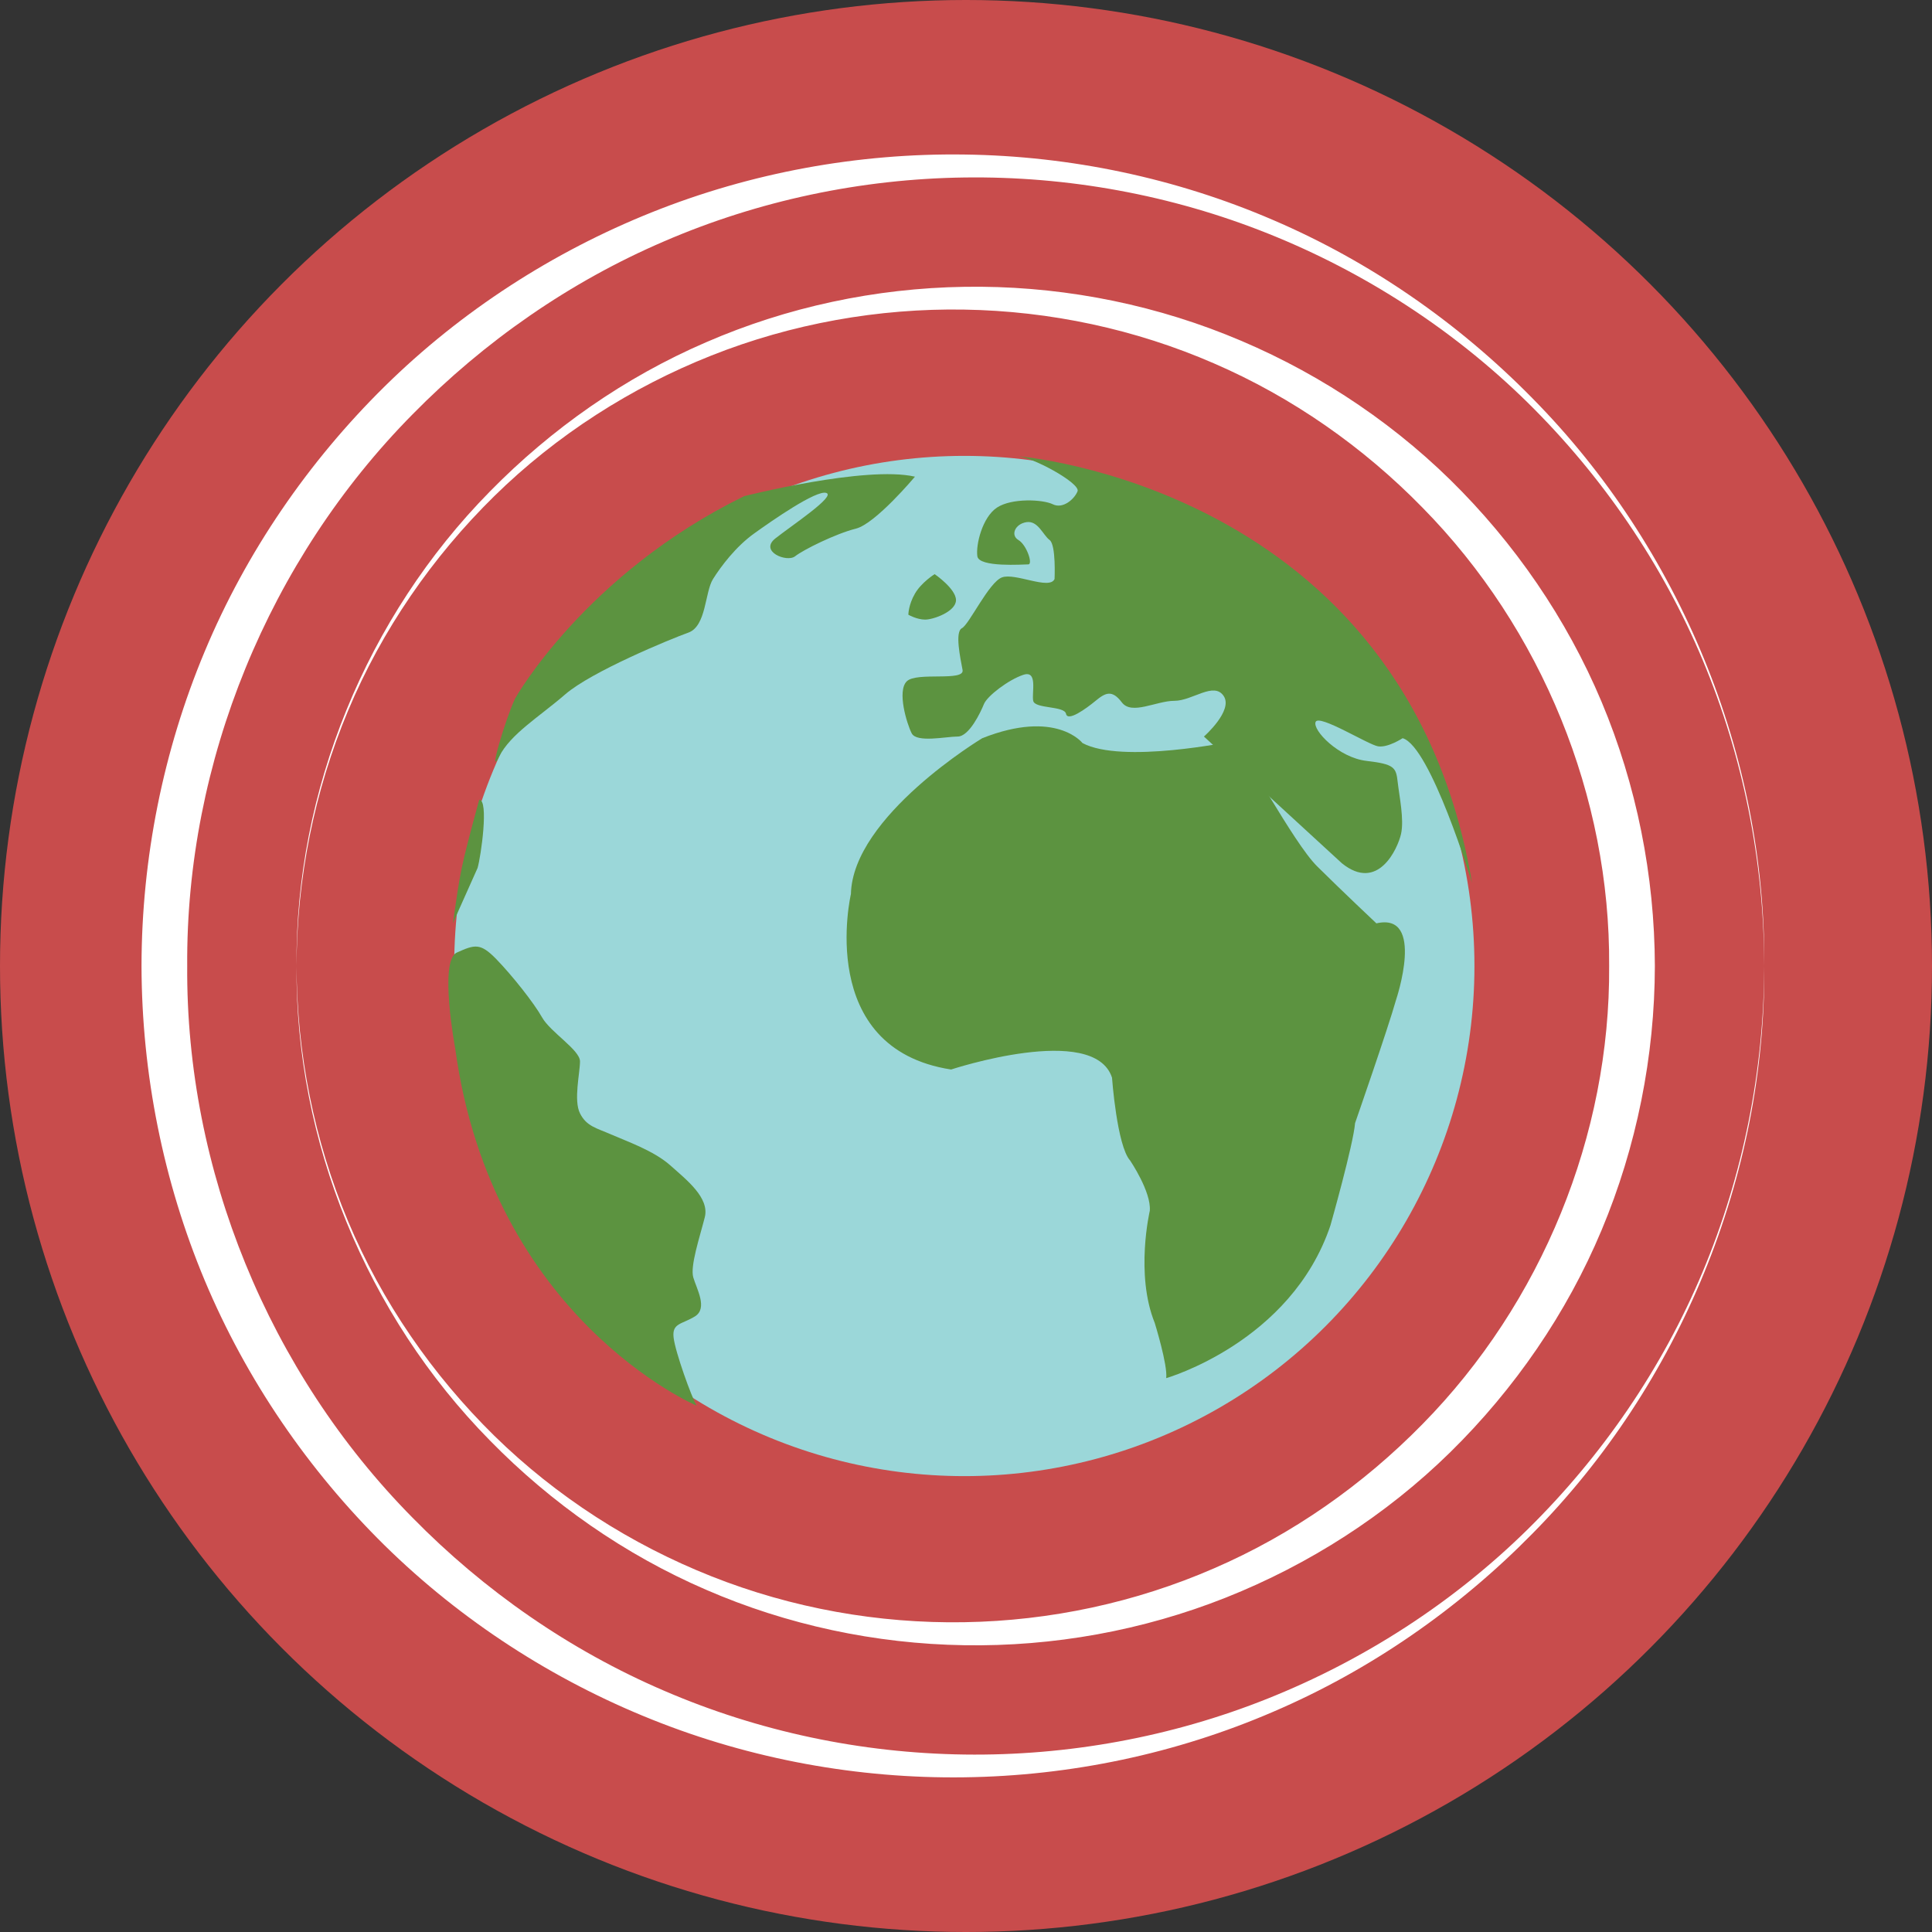 <!DOCTYPE svg PUBLIC "-//W3C//DTD SVG 1.1//EN" "http://www.w3.org/Graphics/SVG/1.1/DTD/svg11.dtd">
<!-- Uploaded to: SVG Repo, www.svgrepo.com, Transformed by: SVG Repo Mixer Tools -->
<svg height="800px" width="800px" version="1.1" id="Layer_1" xmlns="http://www.w3.org/2000/svg" xmlns:xlink="http://www.w3.org/1999/xlink" viewBox="0 0 473.931 473.931" xml:space="preserve" fill="#000000">
<rect x="0" y="0" width="473.931" height="473.931" fill="#333333" stroke="none"/>
<g id="SVGRepo_bgCarrier" stroke-width="0"/>
<g id="SVGRepo_tracerCarrier" stroke-linecap="round" stroke-linejoin="round"/>
<g id="SVGRepo_iconCarrier"> <circle style="fill:#c84c4c;" cx="236.966" cy="236.966" r="236.966"/> <g> <path style="fill:#ffffff;" d="M355.77,117.72c-15.779-15.45-34.671-27.581-55.068-35.67c-20.389-8.108-42.402-12.048-64.13-11.693 c-21.874,0.337-43.505,4.969-63.404,13.616c-19.914,8.591-37.938,21.223-53.006,36.606C89.9,151.309,72.418,193.995,72.74,236.958 c0.067-21.444,4.348-42.862,12.636-62.611c8.281-19.76,20.666-37.709,35.891-52.662c15.244-14.952,33.537-26.656,53.245-34.473 c19.712-7.828,40.976-11.618,61.986-11.266c21.156,0.34,42.042,4.827,61.264,13.182c19.236,8.314,36.651,20.516,51.195,35.405 c29.234,29.713,46.072,70.918,45.777,112.421c0.292,41.504-16.569,82.689-45.792,112.399 c-14.567,14.866-31.951,27.083-51.187,35.393c-19.199,8.359-40.13,12.853-61.211,13.193c-21.085,0.355-42.293-3.439-62.016-11.259 c-19.719-7.813-37.994-19.521-53.253-34.458c-15.214-14.948-27.603-32.898-35.898-52.654 c-8.288-19.753-12.569-41.167-12.636-62.611c-0.322,42.955,17.16,85.649,47.423,116.384c15.061,15.394,33.092,28.022,53.006,36.621 c19.884,8.647,41.567,13.28,63.378,13.62c21.799,0.359,43.76-3.581,64.171-11.686c20.396-8.105,39.311-20.217,55.075-35.693 c15.734-15.468,28.546-34.035,37.103-54.484c8.565-20.434,13.018-42.6,13.051-64.766c-0.06-22.166-4.486-44.332-13.059-64.766 C384.301,151.755,371.512,133.184,355.77,117.72z"/> <path style="fill:#ffffff;" d="M417.678,311.977c-9.908,23.685-24.711,45.23-42.929,63.18 c-18.249,17.957-40.13,32.067-63.763,41.511c-23.633,9.455-49.148,14.084-74.405,13.728c-25.403-0.34-50.529-5.661-73.672-15.648 c-23.158-9.934-44.164-24.553-61.709-42.443c-35.277-35.7-55.621-85.346-55.277-135.347 c-0.341-50.012,20.022-99.636,55.292-135.332c17.56-17.863,38.544-32.497,61.702-42.428c23.124-9.99,48.299-15.319,73.63-15.659 c25.324-0.355,50.776,4.269,74.427,13.721c23.633,9.433,45.515,23.554,63.771,41.496c18.219,17.949,33.017,39.494,42.937,63.172 c9.916,23.67,15.034,49.339,15.098,75.026c0.367-51.464-20.625-102.592-56.923-139.313c-18.065-18.394-39.681-33.436-63.524-43.655 c-23.809-10.275-49.739-15.745-75.786-16.082c-26.054-0.359-52.261,4.415-76.59,14.148c-24.321,9.729-46.832,24.25-65.589,42.727 c-18.739,18.473-33.96,40.628-44.142,65.002c-10.204,24.359-15.48,50.768-15.513,77.181c0.06,26.409,5.321,52.815,15.521,77.174 c10.211,24.355,25.41,46.525,44.149,64.987c18.784,18.451,41.268,32.987,65.589,42.705c24.314,9.74,50.566,14.514,76.538,14.155 c26.125-0.337,51.995-5.803,75.816-16.078c23.846-10.215,45.455-25.257,63.531-43.644c36.299-36.718,57.29-87.845,56.923-139.306 C432.708,262.642,427.593,288.306,417.678,311.977z"/> </g> <circle style="fill:#9BD7D9;" cx="236.554" cy="236.966" r="125.136"/> <g> <path style="fill:#5C9340;" d="M302.181,181.876c0,0-26.982,5.579-36.643,0.397c0,0-6.447-8.363-24.576-1.19 c0,0-31.812,19.117-32.228,38.245c0,0-8.857,37.855,24.576,43.03c0,0,35.042-11.551,39.472,1.994c0,0,1.212,16.737,4.438,20.321 c0,0,5.231,7.697,4.831,12.348c0,0-3.633,15.536,1.212,27.498c0,0,3.214,10.357,2.814,13.545c0,0,30.623-8.771,40.284-37.455 c0,0,5.643-19.921,6.043-25.103c0,0,8.052-23.109,10.069-30.278c0,0,7.252-21.519-4.838-18.724c0,0-8.464-7.974-14.499-13.953 C317.088,206.575,305.41,183.866,302.181,181.876z"/> <path style="fill:#5C9340;" d="M329.17,211.761l-33.837-31.083c0,0,7.252-6.372,4.838-9.953c-2.413-3.592-7.652,1.19-12.086,1.19 c-4.423,0-10.466,3.585-12.883,0.393c-2.417-3.188-4.026-2.391-6.447-0.393c-2.417,1.991-6.847,5.182-7.252,3.184 c-0.4-1.991-7.652-1.19-8.052-3.184c-0.4-1.994,1.197-7.57-2.425-6.376c-3.611,1.19-8.857,5.186-9.661,7.173 c-0.804,1.994-3.618,7.966-6.447,7.966c-2.821,0-10.069,1.594-11.278-0.797c-1.209-2.391-3.626-10.365-1.205-12.748 c2.413-2.395,14.237,0.135,13.687-2.788c-0.543-2.919-1.938-9.332-0.161-10.245c1.785-0.906,6.608-11.27,9.837-12.464 c3.214-1.194,11.678,3.188,12.89,0.397c0,0,0.4-8.367-1.212-9.564c-1.613-1.197-2.829-4.774-5.628-4.389 c-2.836,0.4-4.041,3.195-2.024,4.389c2.024,1.194,3.626,5.976,2.417,5.976c-1.22,0-12.086,0.797-12.49-1.987 c-0.408-2.791,1.205-9.568,4.823-11.955c3.641-2.387,11.285-1.994,13.702-0.797c2.425,1.194,5.238-1.197,6.05-3.188 c0.797-1.987-11.454-8.658-15.083-8.658c0,0,95.46,7.124,111.845,104.721c0,0-10.166-33.507-17.014-35.498 c0,0-3.626,2.391-6.043,1.991c-2.417-0.4-14.499-7.974-15.304-5.976c-0.812,1.991,5.635,8.763,12.497,9.556 c6.832,0.801,7.244,1.598,7.637,5.186c0.408,3.581,1.616,9.164,0.819,12.744C342.865,208.169,338.034,218.93,329.17,211.761z"/> <path style="fill:#5C9340;" d="M229.273,140.84c0,0-3.214,1.991-4.831,4.774c-1.616,2.791-1.616,5.182-1.616,5.182 s2.047,1.19,4.108,1.197c2.069,0.007,7.577-1.987,7.577-4.778C234.511,144.424,229.273,140.84,229.273,140.84z"/> <path style="fill:#5C9340;" d="M224.442,116.93c0,0-9.669,11.555-14.499,12.752c-4.838,1.197-12.89,5.175-14.9,6.776 c-2.017,1.594-8.864-1.194-4.838-4.382c4.034-3.195,14.9-10.368,12.49-11.158c-2.417-0.793-13.294,6.78-17.721,9.964 c-4.438,3.188-8.06,7.959-10.062,11.15c-2.024,3.188-1.616,11.555-6.043,13.149c-4.445,1.594-23.775,9.56-30.211,15.143 c-6.447,5.575-13.388,9.691-16.217,15.27c-2.814,5.579,1.426-8.905,3.918-14.249c0,0,17.13-30.507,56.201-49.638 C182.553,121.712,212.356,114.146,224.442,116.93z"/> <path style="fill:#5C9340;" d="M111.665,257.182c0,0-4.034-21.519,0.393-23.509c4.426-1.991,5.766-2.413,9.676,1.594 c3.888,4.004,9.253,10.758,11.263,14.346c2.032,3.581,9.28,7.962,9.28,10.75c0,2.791-1.616,9.568,0,12.752 c1.601,3.188,4.019,3.588,7.652,5.182c3.626,1.59,10.473,3.978,14.492,7.57c4.026,3.588,9.676,7.966,8.464,12.748 c-1.212,4.782-3.626,11.951-2.821,14.735c0.804,2.791,3.626,7.57,0.408,9.568c-3.229,1.991-5.643,1.598-5.238,5.175 c0.408,3.588,4.445,14.735,5.65,16.726C170.882,344.818,120.661,323.445,111.665,257.182z"/> <path style="fill:#5C9340;" d="M117.158,212.906c0.804-2.78,2.821-16.726,0.393-16.726c-4.73,17.429-4.554,17.208-6.447,30.278"/> </g> </g>
</svg>